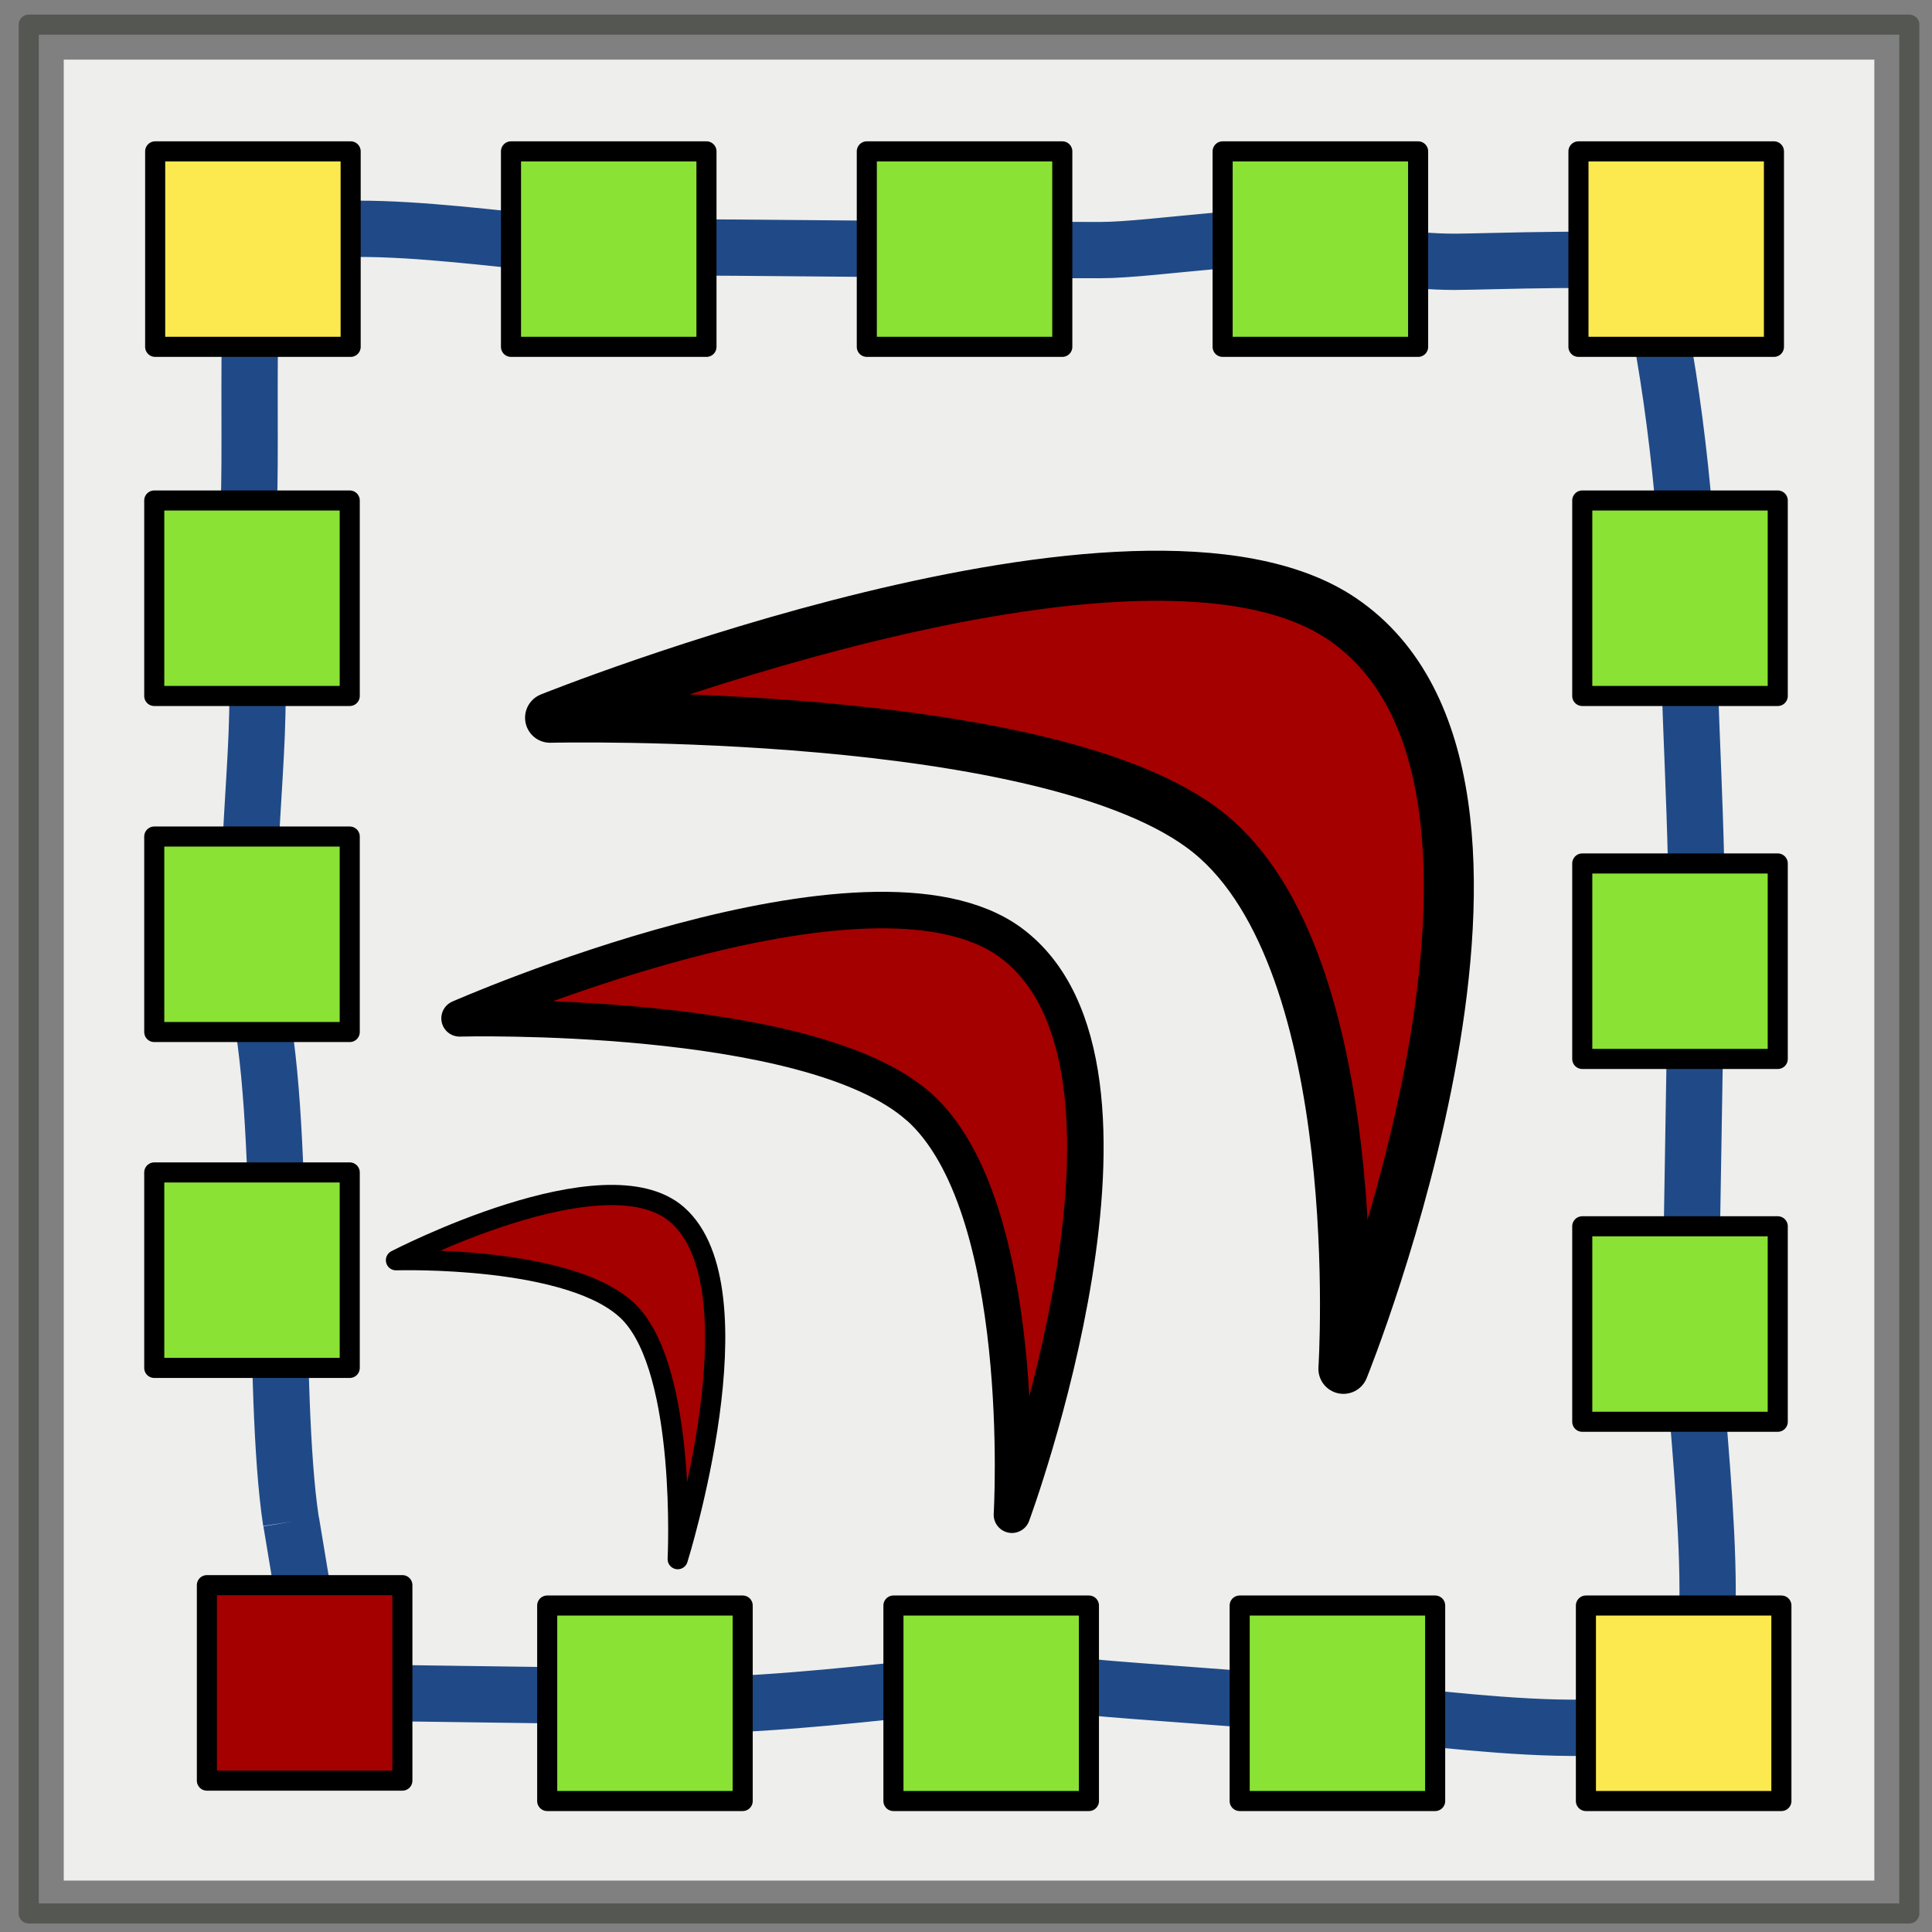 <?xml version="1.0" encoding="UTF-8" standalone="no"?>
<!--
This file is a part of __PROGRAM_NAME__ __PROGRAM_VERSION__

This file installs __PROGRAM_NAME__ in the operating system, cleans
temporary files and directory in the project.

__PROGRAM_COPYRIGHT__ __PROGRAM_AUTHOR__ __PROGRAM_AUTHOR_EMAIL__

This program is free software: you can redistribute it and/or modify
it under the terms of the GNU General Public License as published by
the Free Software Foundation, either version 3 of the License, or
(at your option) any later version.

This program is distributed in the hope that it will be useful,
but WITHOUT ANY WARRANTY; without even the implied warranty of
MERCHANTABILITY or FITNESS FOR A PARTICULAR PURPOSE.  See the
GNU General Public License for more details.

You should have received a copy of the GNU General Public License
along with this program.  If not, see <http://www.gnu.org/licenses/>.
-->
<!-- Created with Inkscape (http://www.inkscape.org/) -->

<svg
   xmlns:dc="http://purl.org/dc/elements/1.1/"
   xmlns:cc="http://creativecommons.org/ns#"
   xmlns:rdf="http://www.w3.org/1999/02/22-rdf-syntax-ns#"
   xmlns:svg="http://www.w3.org/2000/svg"
   xmlns="http://www.w3.org/2000/svg"
   xmlns:sodipodi="http://sodipodi.sourceforge.net/DTD/sodipodi-0.dtd"
   xmlns:inkscape="http://www.inkscape.org/namespaces/inkscape"
   width="48"
   height="48"
   viewBox="0 0 12.7 12.7"
   version="1.1"
   id="svg8"
   inkscape:version="0.92.2 (5c3e80d, 2017-08-06)"
   sodipodi:docname="scarip.svg">
  <rect x="0" y="0" width="12.7" height="12.7" fill="#808080" stroke="none"/>
  <defs
     id="defs2" />
  <sodipodi:namedview
     id="base"
     pagecolor="#ffffff"
     bordercolor="#666666"
     borderopacity="1.0"
     inkscape:pageopacity="0.0"
     inkscape:pageshadow="2"
     inkscape:zoom="4.5801849"
     inkscape:cx="5.7990524"
     inkscape:cy="6.7236594"
     inkscape:document-units="px"
     inkscape:current-layer="layer1"
     showgrid="false"
     units="px"
     inkscape:window-width="1920"
     inkscape:window-height="1139"
     inkscape:window-x="0"
     inkscape:window-y="0"
     inkscape:window-maximized="1"
     showguides="true"
     inkscape:guide-bbox="true" />
  <g
     inkscape:label="Layer 1"
     inkscape:groupmode="layer"
     id="layer1"
     transform="translate(0,-284.3)">
    <rect
       style="opacity:1;fill:none;fill-opacity:1;stroke:#555753;stroke-width:0.132;stroke-linecap:butt;stroke-linejoin:round;stroke-miterlimit:4;stroke-dasharray:none;stroke-dashoffset:0;stroke-opacity:1;paint-order:normal"
       id="rect817"
       width="12.362"
       height="12.416"
       x="0.189"
       y="284.462" />
    <rect
       style="opacity:1;fill:#eeeeec;fill-opacity:1;stroke:none;stroke-width:0.132;stroke-linecap:butt;stroke-linejoin:round;stroke-miterlimit:4;stroke-dasharray:none;stroke-dashoffset:0;stroke-opacity:1;paint-order:normal"
       id="rect819"
       width="11.902"
       height="11.97"
       x="0.419"
       y="284.692" />
    <path
       style="fill:none;stroke:#204a87;stroke-width:0.37;stroke-linecap:butt;stroke-linejoin:miter;stroke-miterlimit:4;stroke-dasharray:none;stroke-opacity:1;opacity:1"
       d="m 1.913,294.303 c -0.131,-0.863 -0.025,-2.682 -0.23,-3.5 -0.034,-0.137 0.009,-0.3 -0.019,-0.44 -0.083,-0.414 0.114,-1.512 -0.019,-1.913 -0.149,-0.447 -0.244,-0.181 -0.038,-0.593 0.082,-0.164 -0.031,-1.878 0.115,-1.951 0.48,-0.24 1.731,0.019 2.276,0.019 1.22,0 2.007,0.019 3.233,0.019 0.363,0 1.126,-0.139 1.454,-0.057 0.31,0.077 0.555,0.134 0.88,0.134 0.187,0 1.185,-0.039 1.243,0.019 0.006,0.006 0,0 0,0 0.031,0.093 -0.032,-0.097 0,0 0.15,0.449 0.287,1.602 0.287,2.104 0,0.769 0.07,1.626 0.057,2.391 l -0.038,2.314 c -0.009,0.513 0.241,2.158 0.019,2.601 -0.202,0.403 -1.933,0.096 -2.295,0.096 -0.306,0 0.292,0.098 0,0 -0.215,-0.072 -1.803,-0.135 -2.104,-0.21 -0.201,-0.05 0.208,0 0,0 -0.382,0 -2.24,0.29 -2.582,0.115 l -2.052,-0.028 -0.186,-1.12"
       id="path871"
       inkscape:connector-curvature="0"
       sodipodi:nodetypes="ccccccsscscccssscsccsscc" />
    <rect
       style="opacity:1;fill:#fce94f;fill-opacity:1;stroke:#000000;stroke-width:0.132;stroke-linecap:butt;stroke-linejoin:round;stroke-miterlimit:4;stroke-dasharray:none;stroke-dashoffset:0;stroke-opacity:1;paint-order:normal"
       id="rect821"
       width="1.285"
       height="1.285"
       x="1.02"
       y="285.295" />
    <rect
       y="285.295"
       x="8.037"
       height="1.285"
       width="1.285"
       id="rect823"
       style="opacity:1;fill:#8ae234;fill-opacity:1;stroke:#000000;stroke-width:0.132;stroke-linecap:butt;stroke-linejoin:round;stroke-miterlimit:4;stroke-dasharray:none;stroke-dashoffset:0;stroke-opacity:1;paint-order:normal"
       inkscape:transform-center-x="0.013525024"
       inkscape:transform-center-y="-0.01352503" />
    <rect
       style="opacity:1;fill:#fce94f;fill-opacity:1;stroke:#000000;stroke-width:0.132;stroke-linecap:butt;stroke-linejoin:round;stroke-miterlimit:4;stroke-dasharray:none;stroke-dashoffset:0;stroke-opacity:1;paint-order:normal"
       id="rect825"
       width="1.285"
       height="1.285"
       x="10.376"
       y="285.295" />
    <rect
       style="opacity:1;fill:#8ae234;fill-opacity:1;stroke:#000000;stroke-width:0.132;stroke-linecap:butt;stroke-linejoin:round;stroke-miterlimit:4;stroke-dasharray:none;stroke-dashoffset:0;stroke-opacity:1;paint-order:normal"
       id="rect829"
       width="1.285"
       height="1.285"
       x="5.698"
       y="285.295" />
    <rect
       y="285.295"
       x="3.359"
       height="1.285"
       width="1.285"
       id="rect835"
       style="opacity:1;fill:#8ae234;fill-opacity:1;stroke:#000000;stroke-width:0.132;stroke-linecap:butt;stroke-linejoin:round;stroke-miterlimit:4;stroke-dasharray:none;stroke-dashoffset:0;stroke-opacity:1;paint-order:normal" />
    <rect
       y="287.59"
       x="1.014"
       height="1.285"
       width="1.285"
       id="rect827"
       style="opacity:1;fill:#8ae234;fill-opacity:1;stroke:#000000;stroke-width:0.132;stroke-linecap:butt;stroke-linejoin:round;stroke-miterlimit:4;stroke-dasharray:none;stroke-dashoffset:0;stroke-opacity:1;paint-order:normal" />
    <rect
       style="opacity:1;fill:#8ae234;fill-opacity:1;stroke:#000000;stroke-width:0.132;stroke-linecap:butt;stroke-linejoin:round;stroke-miterlimit:4;stroke-dasharray:none;stroke-dashoffset:0;stroke-opacity:1;paint-order:normal"
       id="rect833"
       width="1.285"
       height="1.285"
       x="1.014"
       y="289.799" />
    <rect
       y="292.007"
       x="1.014"
       height="1.285"
       width="1.285"
       id="rect855"
       style="opacity:1;fill:#8ae234;fill-opacity:1;stroke:#000000;stroke-width:0.132;stroke-linecap:butt;stroke-linejoin:round;stroke-miterlimit:4;stroke-dasharray:none;stroke-dashoffset:0;stroke-opacity:1;paint-order:normal" />
    <rect
       y="287.59"
       x="10.401"
       height="1.285"
       width="1.285"
       id="rect849"
       style="opacity:1;fill:#8ae234;fill-opacity:1;stroke:#000000;stroke-width:0.132;stroke-linecap:butt;stroke-linejoin:round;stroke-miterlimit:4;stroke-dasharray:none;stroke-dashoffset:0;stroke-opacity:1;paint-order:normal" />
    <rect
       style="opacity:1;fill:#8ae234;fill-opacity:1;stroke:#000000;stroke-width:0.132;stroke-linecap:butt;stroke-linejoin:round;stroke-miterlimit:4;stroke-dasharray:none;stroke-dashoffset:0;stroke-opacity:1;paint-order:normal"
       id="rect851"
       width="1.285"
       height="1.285"
       x="10.401"
       y="289.976" />
    <rect
       y="292.361"
       x="10.401"
       height="1.285"
       width="1.285"
       id="rect859"
       style="opacity:1;fill:#8ae234;fill-opacity:1;stroke:#000000;stroke-width:0.132;stroke-linecap:butt;stroke-linejoin:round;stroke-miterlimit:4;stroke-dasharray:none;stroke-dashoffset:0;stroke-opacity:1;paint-order:normal" />
    <rect
       style="opacity:1;fill:#8ae234;fill-opacity:1;stroke:#000000;stroke-width:0.132;stroke-linecap:butt;stroke-linejoin:round;stroke-miterlimit:4;stroke-dasharray:none;stroke-dashoffset:0;stroke-opacity:1;paint-order:normal"
       id="rect861"
       width="1.285"
       height="1.285"
       x="8.149"
       y="294.854" />
    <rect
       y="294.854"
       x="5.873"
       height="1.285"
       width="1.285"
       id="rect863"
       style="opacity:1;fill:#8ae234;fill-opacity:1;stroke:#000000;stroke-width:0.132;stroke-linecap:butt;stroke-linejoin:round;stroke-miterlimit:4;stroke-dasharray:none;stroke-dashoffset:0;stroke-opacity:1;paint-order:normal" />
    <rect
       style="opacity:1;fill:#8ae234;fill-opacity:1;stroke:#000000;stroke-width:0.132;stroke-linecap:butt;stroke-linejoin:round;stroke-miterlimit:4;stroke-dasharray:none;stroke-dashoffset:0;stroke-opacity:1;paint-order:normal"
       id="rect865"
       width="1.285"
       height="1.285"
       x="3.597"
       y="294.854" />
    <rect
       y="294.854"
       x="10.425"
       height="1.285"
       width="1.285"
       id="rect867"
       style="opacity:1;fill:#fce94f;fill-opacity:1;stroke:#000000;stroke-width:0.132;stroke-linecap:butt;stroke-linejoin:round;stroke-miterlimit:4;stroke-dasharray:none;stroke-dashoffset:0;stroke-opacity:1;paint-order:normal" />
    <rect
       y="294.72"
       x="1.36"
       height="1.285"
       width="1.285"
       id="rect831"
       style="opacity:1;fill:#a40000;fill-opacity:1;stroke:#000000;stroke-width:0.132;stroke-linecap:butt;stroke-linejoin:round;stroke-miterlimit:4;stroke-dasharray:none;stroke-dashoffset:0;stroke-opacity:1;paint-order:normal" />
    <path
       style="fill:#a40000;stroke:#000000;stroke-width:0.24;stroke-linecap:round;stroke-linejoin:round;stroke-miterlimit:4;stroke-dasharray:none;stroke-opacity:1"
       d="m 6.038,291.574 c -0.721,-0.64 -3.017,-0.58 -3.017,-0.58 0,0 2.694,-1.186 3.625,-0.496 1.096,0.814 0.006,3.759 0.006,3.759 0,0 0.12,-2.032 -0.614,-2.684 z"
       id="path985"
       inkscape:connector-curvature="0"
       sodipodi:nodetypes="acaca" />
    <path
       sodipodi:nodetypes="acaca"
       inkscape:connector-curvature="0"
       id="path989"
       d="m 7.949,289.778 c -1.035,-0.839 -4.333,-0.76 -4.333,-0.76 0,0 3.87,-1.556 5.206,-0.65 1.574,1.067 0.009,4.93 0.009,4.93 0,0 0.172,-2.665 -0.882,-3.52 z"
       style="fill:#a40000;stroke:#000000;stroke-width:0.329;stroke-linecap:round;stroke-linejoin:round;stroke-miterlimit:4;stroke-dasharray:none;stroke-opacity:1" />
    <path
       sodipodi:nodetypes="acaca"
       inkscape:connector-curvature="0"
       id="path991"
       d="m 4.142,292.933 c -0.368,-0.385 -1.539,-0.349 -1.539,-0.349 0,0 1.374,-0.714 1.849,-0.299 0.559,0.49 0.003,2.264 0.003,2.264 0,0 0.061,-1.224 -0.313,-1.616 z"
       style="fill:#a40000;stroke:#000000;stroke-width:0.133;stroke-linecap:round;stroke-linejoin:round;stroke-miterlimit:4;stroke-dasharray:none;stroke-opacity:1" />
  </g>
</svg>
